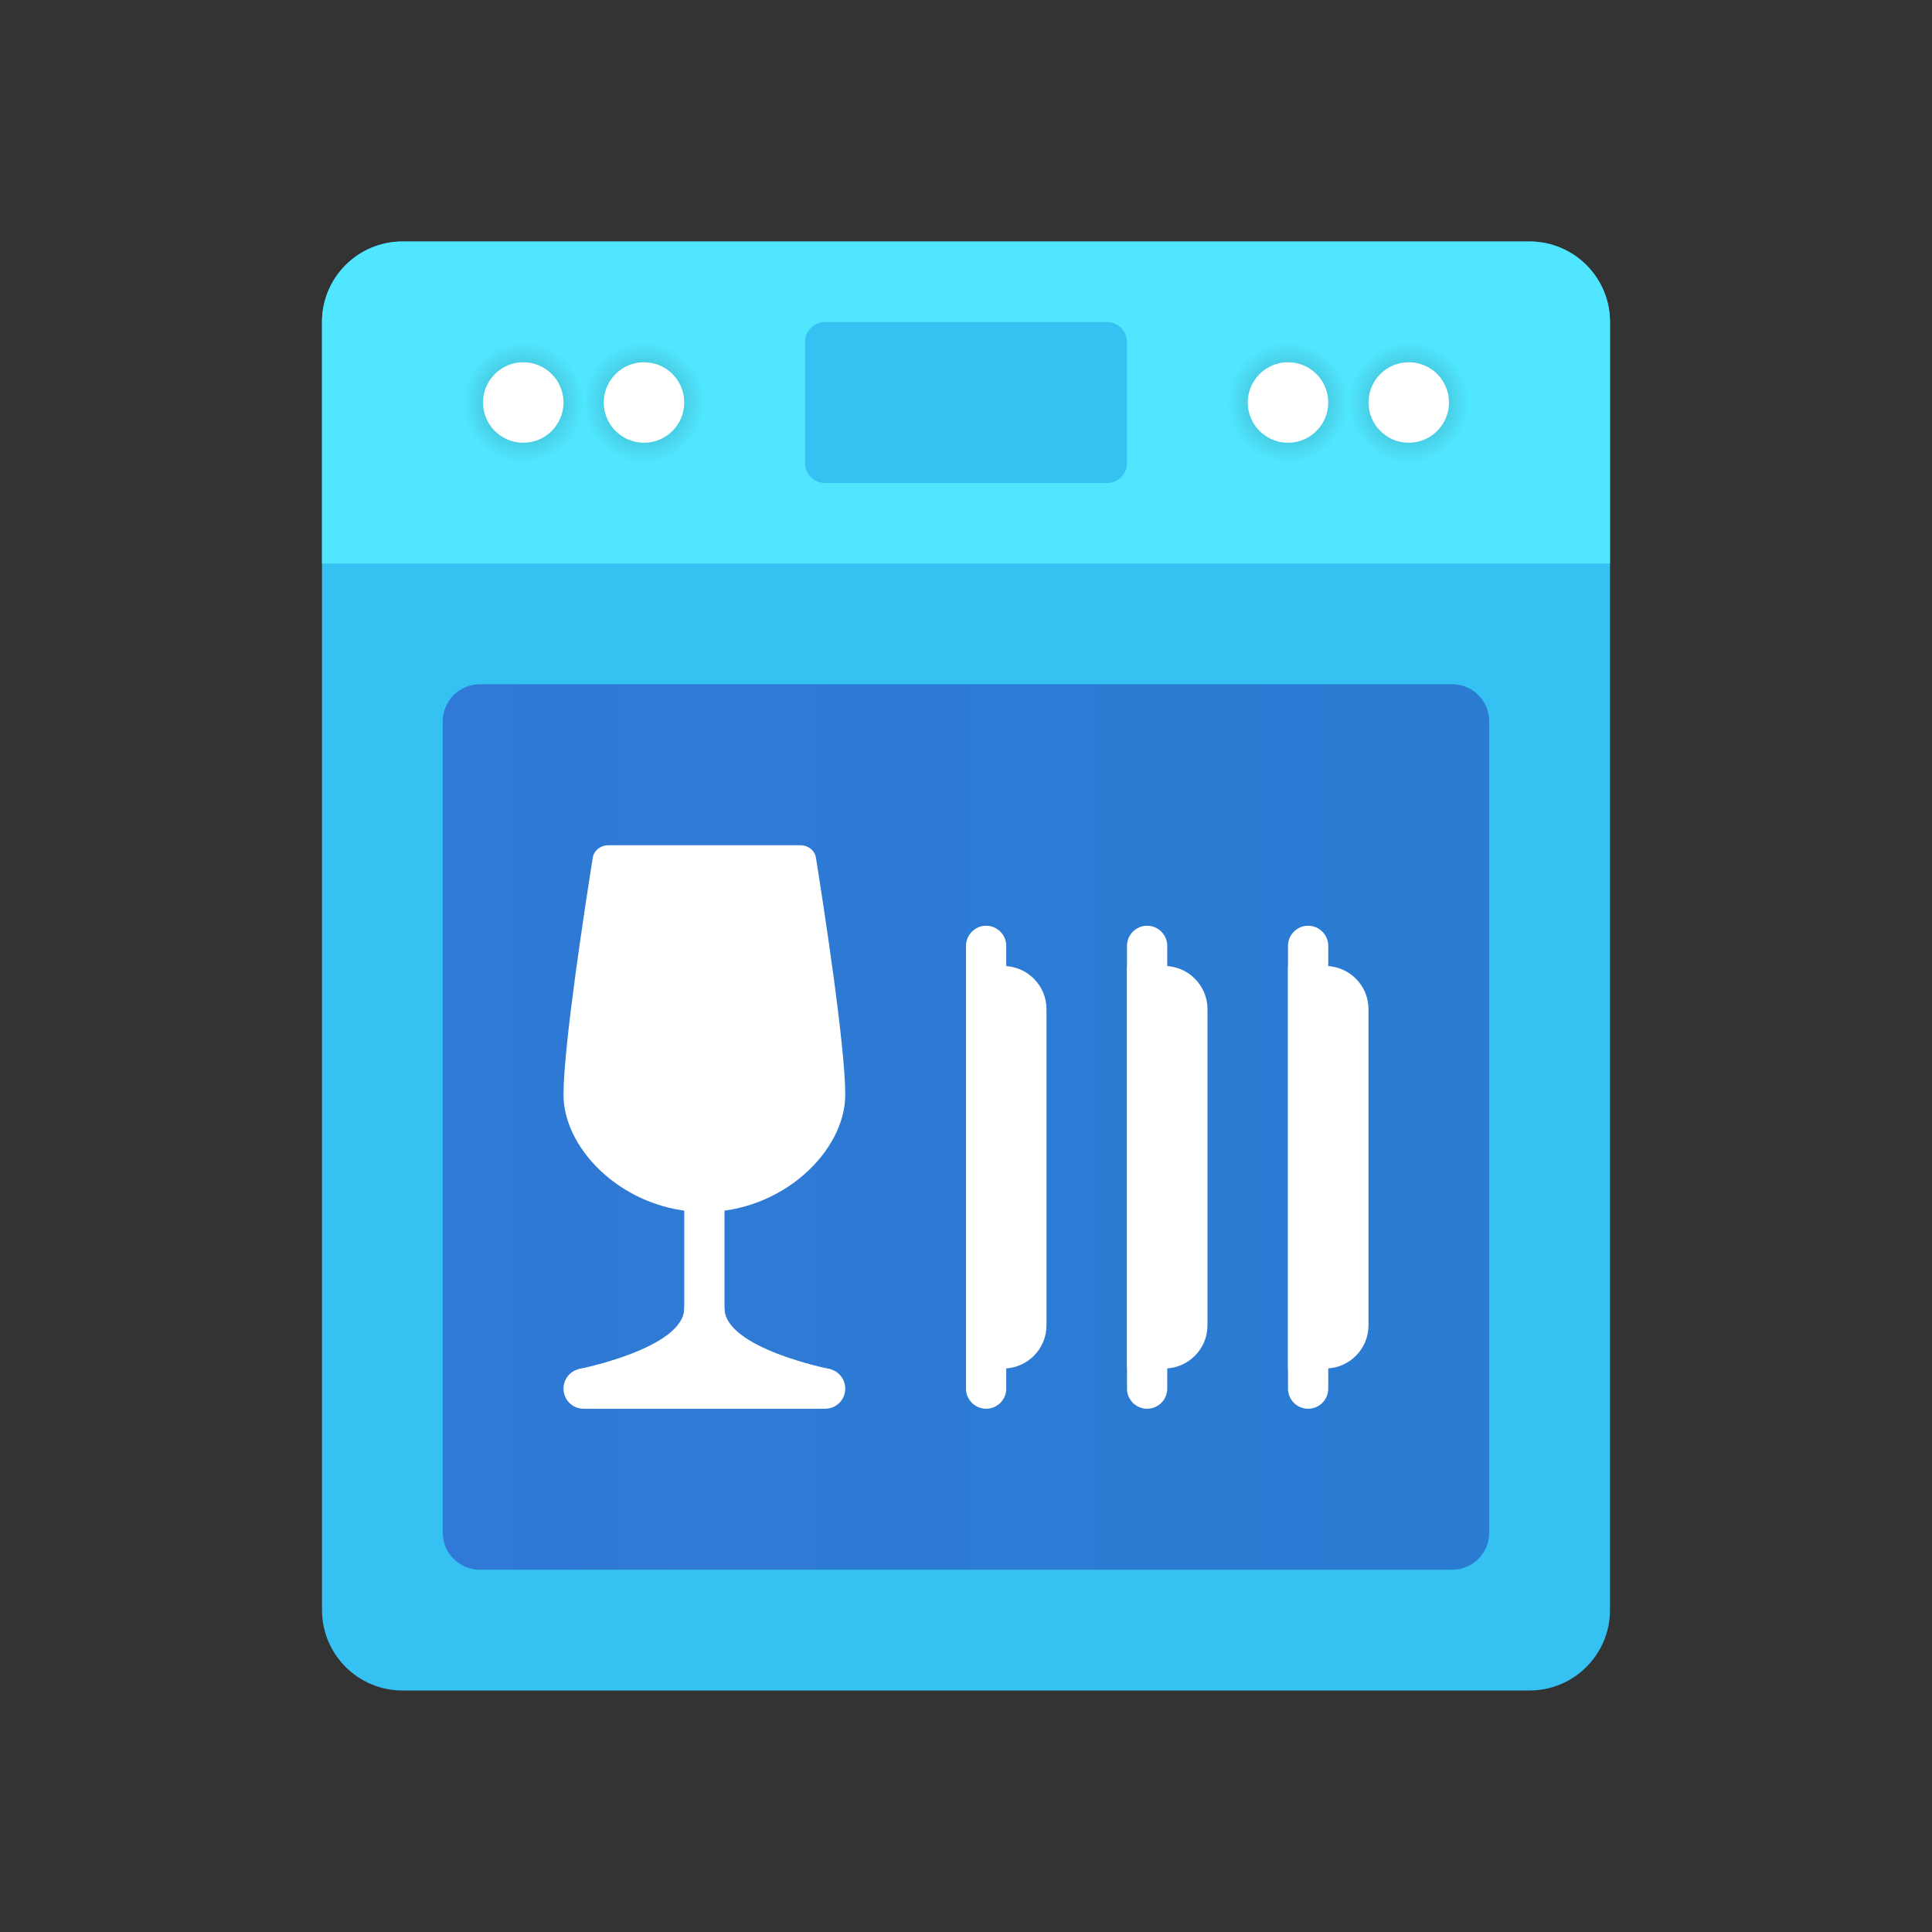<svg xmlns="http://www.w3.org/2000/svg" viewBox="0 0 48 48"><rect x="0" y="0" width="48" height="48" fill="#333333" stroke="none"/><path fill="#35c1f1" d="M10,6h28c1.105,0,2,0.895,2,2v32c0,1.105-0.895,2-2,2H10c-1.105,0-2-0.895-2-2V8	C8,6.895,8.895,6,10,6z"/><linearGradient id="U_80g91K9zFMLeER8E~1Ta" x1="11" x2="37" y1="28" y2="28" gradientUnits="userSpaceOnUse"><stop offset="0" stop-color="#3079d6"/><stop offset="1" stop-color="#297cd2"/></linearGradient><path fill="url(#U_80g91K9zFMLeER8E~1Ta)" d="M36.077,39H11.923C11.413,39,11,38.587,11,38.077V17.923C11,17.413,11.413,17,11.923,17	h24.155C36.587,17,37,17.413,37,17.923v20.155C37,38.587,36.587,39,36.077,39z"/><path fill="#50e6ff" d="M10,6h28c1.105,0,2,0.895,2,2v6H8V8C8,6.895,8.895,6,10,6z"/><path fill="#35c1f1" d="M20.5,8h7C27.776,8,28,8.224,28,8.5v3c0,0.276-0.224,0.5-0.5,0.5h-7c-0.276,0-0.5-0.224-0.5-0.5v-3	C20,8.224,20.224,8,20.5,8z"/><radialGradient id="U_80g91K9zFMLeER8E~1Tb" cx="13" cy="108" r="1.5" gradientTransform="matrix(1 0 0 -1 0 118)" gradientUnits="userSpaceOnUse"><stop offset="0"/><stop offset="1" stop-opacity="0"/></radialGradient><circle cx="13" cy="10" r="1.5" fill="url(#U_80g91K9zFMLeER8E~1Tb)" opacity=".3"/><circle cx="13" cy="10" r="1" fill="#fff"/><radialGradient id="U_80g91K9zFMLeER8E~1Tc" cx="16" cy="108" r="1.5" gradientTransform="matrix(1 0 0 -1 0 118)" gradientUnits="userSpaceOnUse"><stop offset="0"/><stop offset="1" stop-opacity="0"/></radialGradient><circle cx="16" cy="10" r="1.5" fill="url(#U_80g91K9zFMLeER8E~1Tc)" opacity=".3"/><circle cx="16" cy="10" r="1" fill="#fff"/><radialGradient id="U_80g91K9zFMLeER8E~1Td" cx="32" cy="108" r="1.5" gradientTransform="matrix(1 0 0 -1 0 118)" gradientUnits="userSpaceOnUse"><stop offset="0"/><stop offset="1" stop-opacity="0"/></radialGradient><circle cx="32" cy="10" r="1.5" fill="url(#U_80g91K9zFMLeER8E~1Td)" opacity=".3"/><circle cx="32" cy="10" r="1" fill="#fff"/><radialGradient id="U_80g91K9zFMLeER8E~1Te" cx="35" cy="108" r="1.5" gradientTransform="matrix(1 0 0 -1 0 118)" gradientUnits="userSpaceOnUse"><stop offset="0"/><stop offset="1" stop-opacity="0"/></radialGradient><circle cx="35" cy="10" r="1.5" fill="url(#U_80g91K9zFMLeER8E~1Te)" opacity=".3"/><circle cx="35" cy="10" r="1" fill="#fff"/><path fill="#fff" d="M17.5,34c-0.276,0-0.5-0.224-0.5-0.5v-6.756c0-0.276,0.224-0.5,0.5-0.5s0.5,0.224,0.5,0.5V33.5	C18,33.776,17.776,34,17.5,34z"/><path fill="#fff" d="M20.272,21.31C20.244,21.132,20.08,21,19.888,21h-4.776c-0.192,0-0.356,0.132-0.385,0.31	C14.556,22.386,14,25.963,14,27.196c0,1.409,1.567,2.916,3.5,2.916s3.5-1.507,3.5-2.916C21,25.963,20.444,22.386,20.272,21.31z"/><path fill="#fff" d="M20.5,35h-6c-0.276,0-0.5-0.223-0.5-0.5s0.224-0.5,0.5-0.5h6c0.276,0,0.5,0.223,0.5,0.5	S20.776,35,20.5,35z"/><path fill="#fff" d="M18,32.5h-1c0,1-2.63,1.516-2.63,1.516L14.5,34.5h6l0.13-0.484C20.63,34.016,18,33.5,18,32.5z"/><path fill="#fff" d="M24.5,35L24.5,35c-0.276,0-0.5-0.224-0.5-0.5v-11c0-0.276,0.224-0.5,0.5-0.5l0,0	c0.276,0,0.5,0.224,0.5,0.5v11C25,34.776,24.776,35,24.5,35z"/><path fill="#fff" d="M24.927,34H24V24h0.927C25.519,24,26,24.481,26,25.073v7.853C26,33.519,25.519,34,24.927,34z"/><path fill="#fff" d="M28.5,35L28.5,35c-0.276,0-0.5-0.224-0.5-0.5v-11c0-0.276,0.224-0.5,0.5-0.5l0,0	c0.276,0,0.5,0.224,0.5,0.5v11C29,34.776,28.776,35,28.5,35z"/><path fill="#fff" d="M28.927,34H28V24h0.927C29.519,24,30,24.481,30,25.073v7.853C30,33.519,29.519,34,28.927,34z"/><path fill="#fff" d="M32.5,35L32.5,35c-0.276,0-0.5-0.224-0.5-0.5v-11c0-0.276,0.224-0.5,0.5-0.5l0,0	c0.276,0,0.5,0.224,0.5,0.5v11C33,34.776,32.776,35,32.5,35z"/><path fill="#fff" d="M32.927,34H32V24h0.927C33.519,24,34,24.481,34,25.073v7.853C34,33.519,33.519,34,32.927,34z"/></svg>